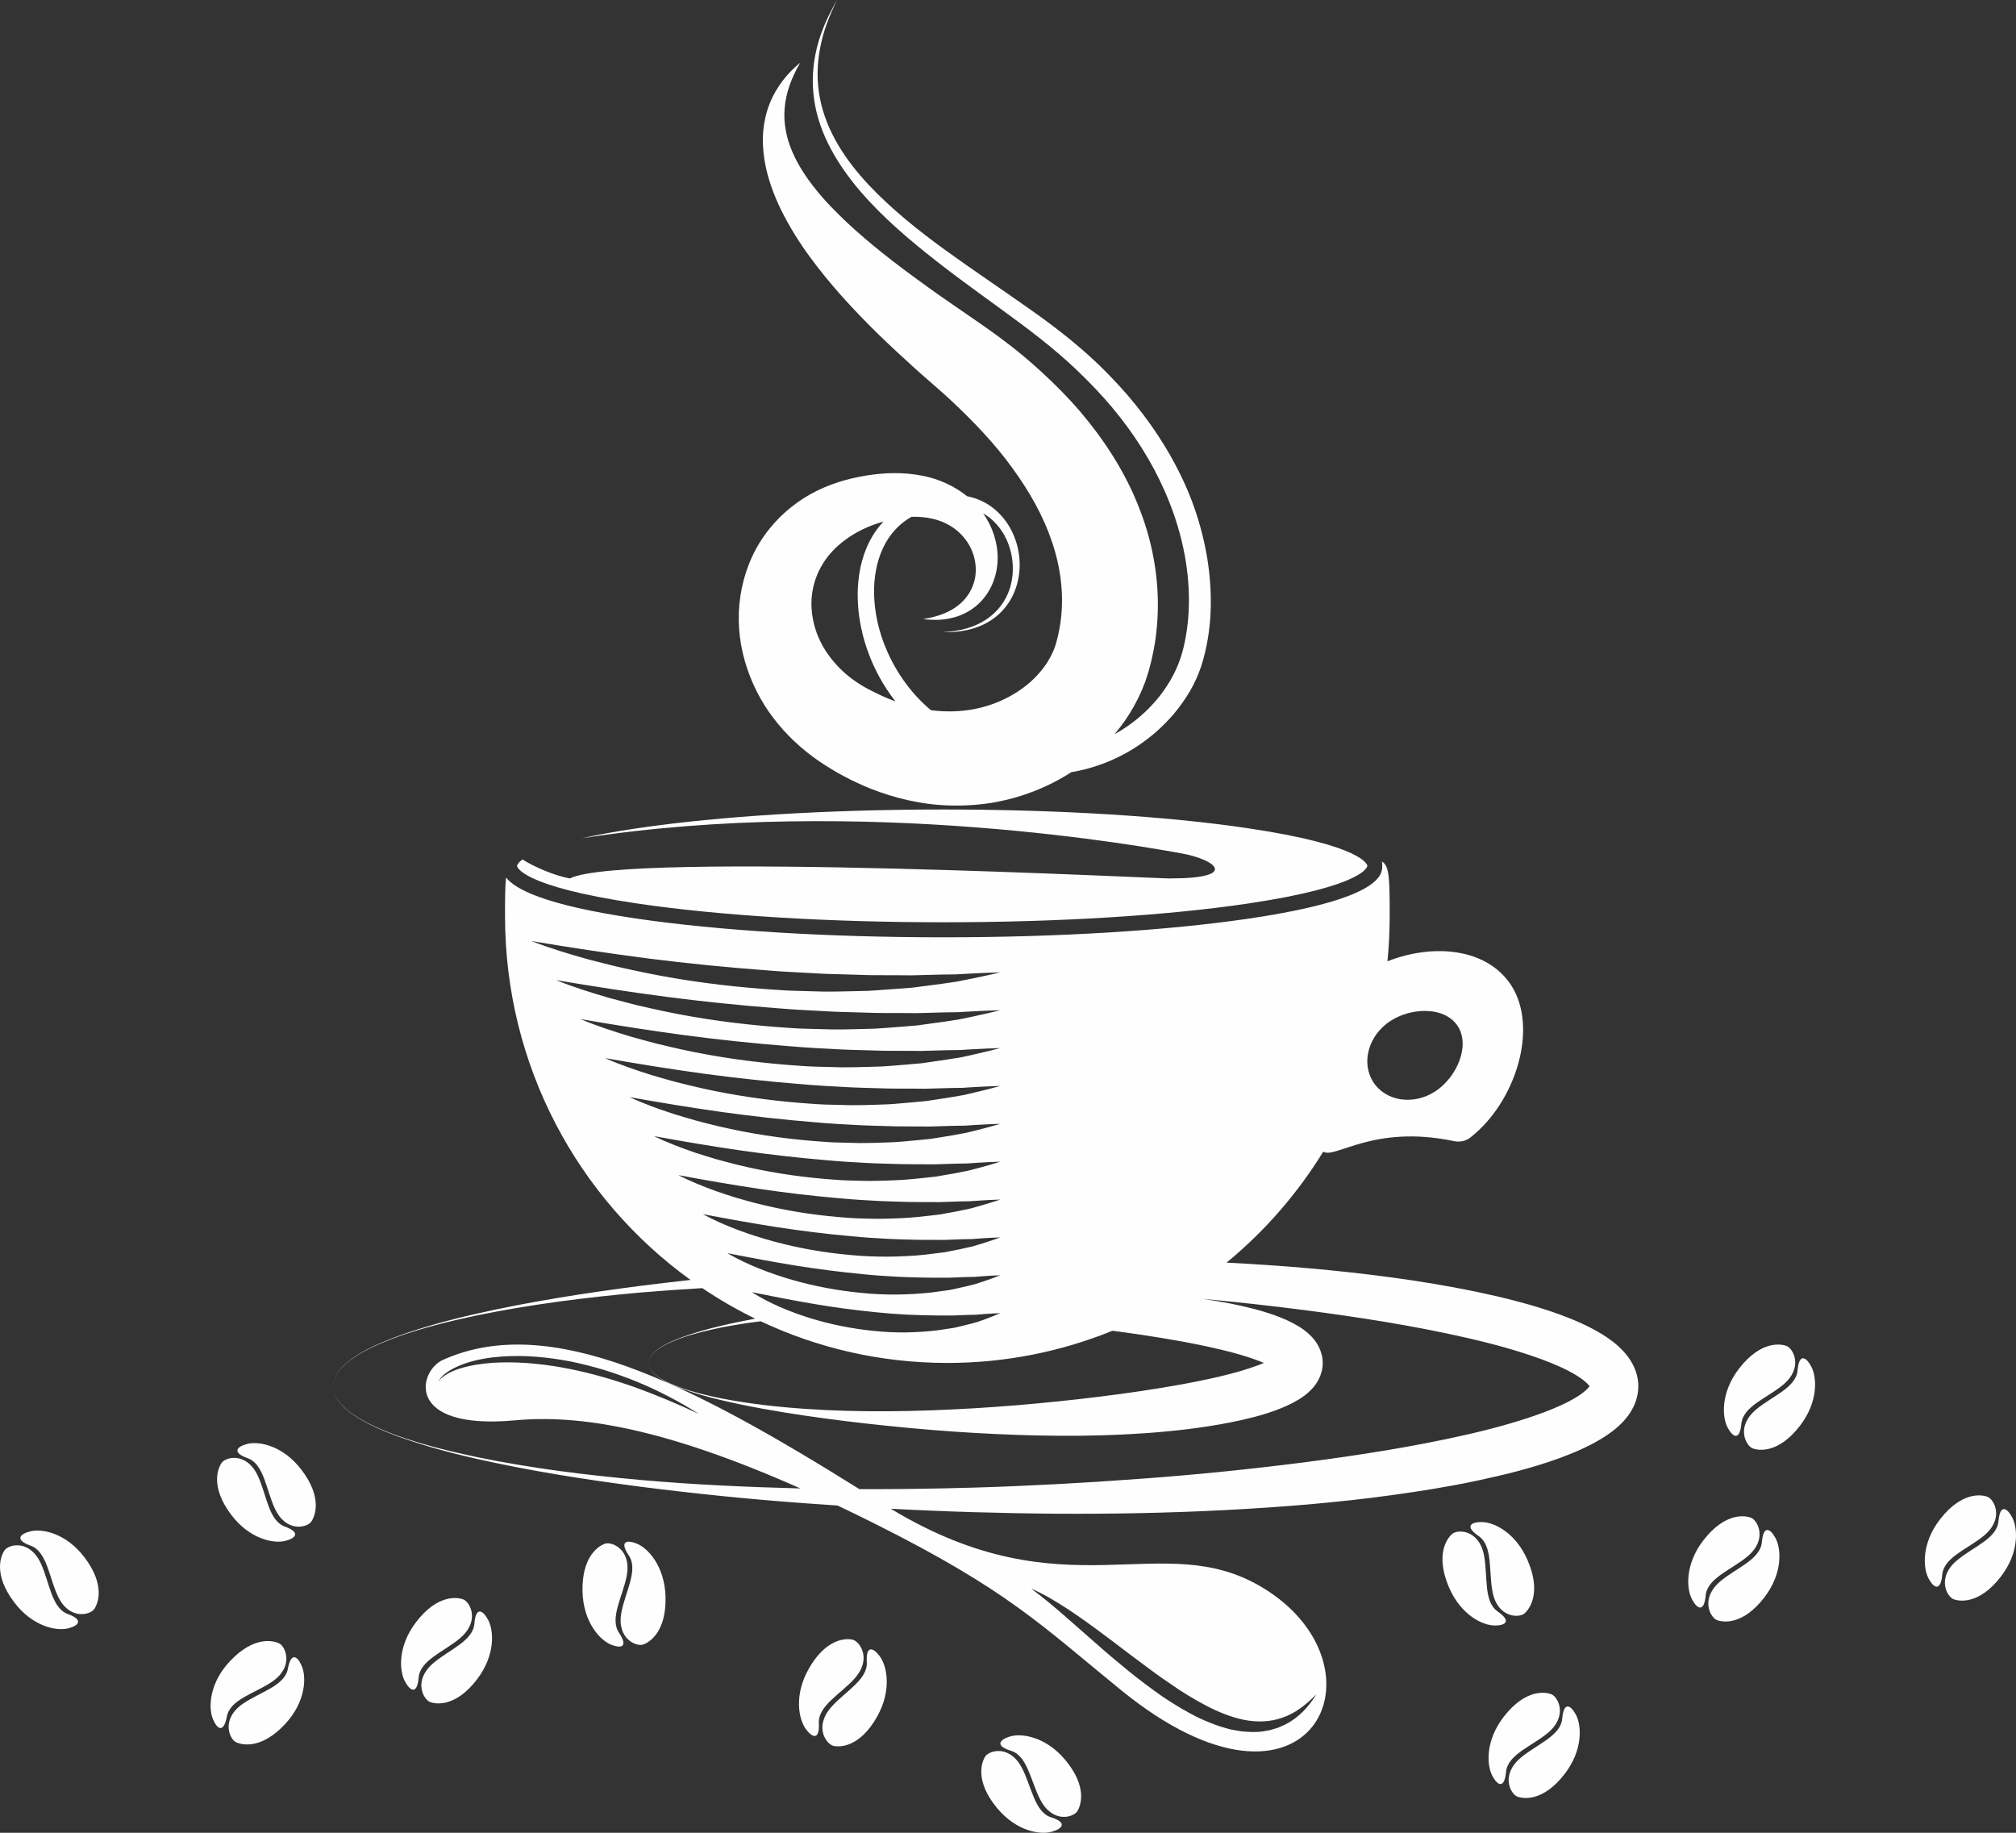 <svg width="110" height="100" viewBox="0 0 110 100" fill="none" xmlns="http://www.w3.org/2000/svg">
<rect x="0" y="0" width="110" height="100" fill="#333333" stroke="none"/>
<path d="M58.117 96.016C59.373 97.513 58.958 98.558 58.775 98.835C58.567 99.15 57.452 99.513 56.764 98.198C56.238 97.191 56.067 95.804 55.164 95.526C54.282 95.255 54.524 94.925 55.102 94.748C55.748 94.55 57.059 94.755 58.117 96.016ZM57.414 99.937C56.767 100.132 55.457 99.919 54.405 98.653C53.157 97.15 53.577 96.107 53.761 95.832C53.971 95.517 55.087 95.16 55.769 96.479C56.289 97.489 56.454 98.876 57.356 99.158C58.236 99.434 57.993 99.763 57.414 99.937ZM47.998 90.363C48.405 90.907 48.667 92.221 47.861 93.659C46.903 95.367 45.79 95.335 45.47 95.257C45.105 95.168 44.383 94.237 45.367 93.13C46.121 92.284 47.35 91.643 47.296 90.69C47.244 89.761 47.634 89.876 47.998 90.363ZM44.679 94.022C44.727 94.953 44.337 94.835 43.975 94.347C43.571 93.8 43.316 92.484 44.13 91.05C45.096 89.347 46.209 89.386 46.529 89.466C46.893 89.556 47.61 90.491 46.62 91.593C45.862 92.435 44.63 93.07 44.679 94.022ZM109.176 86.02C107.985 87.57 106.888 87.375 106.582 87.251C106.234 87.109 105.652 86.082 106.786 85.132C107.652 84.405 108.96 83.95 109.043 83C109.124 82.072 109.494 82.243 109.784 82.778C110.11 83.376 110.18 84.714 109.176 86.02ZM105.977 85.914C105.891 86.841 105.522 86.669 105.234 86.132C104.912 85.532 104.848 84.193 105.858 82.893C107.058 81.349 108.154 81.55 108.459 81.675C108.806 81.818 109.383 82.849 108.245 83.793C107.374 84.516 106.065 84.964 105.977 85.914ZM98.822 74.548C99.147 75.147 99.218 76.485 98.214 77.79C97.023 79.34 95.926 79.145 95.62 79.021C95.272 78.88 94.69 77.853 95.824 76.902C96.69 76.175 97.998 75.72 98.081 74.77C98.162 73.842 98.532 74.013 98.822 74.548ZM94.272 77.903C93.95 77.302 93.886 75.964 94.897 74.663C96.096 73.12 97.192 73.32 97.497 73.446C97.844 73.589 98.421 74.619 97.283 75.564C96.412 76.287 95.103 76.735 95.015 77.684C94.928 78.612 94.56 78.439 94.272 77.903ZM85.981 93.547C86.306 94.145 86.377 95.484 85.374 96.789C84.182 98.339 83.085 98.144 82.779 98.02C82.431 97.879 81.85 96.852 82.983 95.901C83.849 95.174 85.157 94.719 85.24 93.769C85.321 92.841 85.691 93.012 85.981 93.547ZM82.174 96.683C82.088 97.61 81.719 97.438 81.431 96.901C81.109 96.301 81.045 94.962 82.056 93.662C83.255 92.119 84.351 92.319 84.656 92.445C85.004 92.588 85.58 93.618 84.442 94.563C83.572 95.285 82.261 95.734 82.174 96.683ZM96.876 83.918C97.201 84.516 97.272 85.854 96.268 87.16C95.076 88.71 93.979 88.515 93.673 88.391C93.325 88.249 92.744 87.222 93.877 86.272C94.744 85.544 96.051 85.09 96.134 84.139C96.216 83.212 96.585 83.382 96.876 83.918ZM93.068 87.054C92.982 87.981 92.613 87.808 92.326 87.272C92.004 86.672 91.94 85.333 92.95 84.033C94.149 82.489 95.245 82.69 95.55 82.815C95.898 82.958 96.474 83.988 95.336 84.933C94.466 85.656 93.156 86.104 93.068 87.054ZM80.678 83.808C79.914 83.287 80.24 83.043 80.844 83.045C81.52 83.046 82.714 83.631 83.36 85.15C84.127 86.953 83.428 87.829 83.172 88.039C82.882 88.279 81.711 88.296 81.434 86.835C81.223 85.717 81.461 84.341 80.678 83.808ZM81.551 88.691C80.876 88.685 79.685 88.095 79.046 86.573C78.289 84.766 78.992 83.893 79.249 83.684C79.54 83.446 80.712 83.434 80.98 84.897C81.186 86.016 80.941 87.391 81.721 87.928C82.483 88.453 82.155 88.695 81.551 88.691ZM16.465 90.901C16.733 91.528 16.677 92.867 15.555 94.07C14.223 95.498 13.149 95.199 12.856 95.046C12.523 94.872 12.041 93.794 13.258 92.956C14.19 92.316 15.534 91.988 15.707 91.051C15.875 90.135 16.227 90.341 16.465 90.901ZM12.379 93.657C12.206 94.572 11.856 94.365 11.62 93.803C11.356 93.174 11.418 91.836 12.546 90.638C13.886 89.217 14.958 89.522 15.25 89.677C15.582 89.852 16.059 90.933 14.837 91.764C13.903 92.4 12.556 92.72 12.379 93.657ZM26.623 88.362C26.953 88.957 27.035 90.295 26.043 91.609C24.866 93.169 23.767 92.985 23.46 92.863C23.111 92.725 22.52 91.703 23.645 90.742C24.505 90.007 25.809 89.541 25.884 88.59C25.957 87.662 26.328 87.829 26.623 88.362ZM22.843 91.532C22.765 92.46 22.395 92.29 22.102 91.756C21.775 91.159 21.699 89.821 22.698 88.512C23.884 86.958 24.982 87.148 25.288 87.271C25.637 87.411 26.222 88.436 25.092 89.391C24.228 90.122 22.922 90.581 22.843 91.532ZM4.601 84.96C5.788 86.513 5.328 87.537 5.132 87.806C4.91 88.111 3.78 88.423 3.152 87.077C2.672 86.047 2.562 84.655 1.673 84.336C0.804 84.025 1.06 83.706 1.645 83.555C2.3 83.387 3.6 83.652 4.601 84.96ZM3.723 88.845C3.068 89.01 1.769 88.738 0.775 87.424C-0.405 85.866 0.061 84.843 0.258 84.576C0.482 84.272 1.613 83.966 2.234 85.315C2.709 86.347 2.812 87.74 3.7 88.064C4.567 88.38 4.309 88.697 3.723 88.845ZM16.445 80.189C17.633 81.742 17.172 82.766 16.977 83.034C16.754 83.339 15.624 83.652 14.996 82.306C14.516 81.276 14.407 79.883 13.517 79.565C12.648 79.253 12.904 78.934 13.489 78.784C14.144 78.616 15.445 78.881 16.445 80.189ZM12.619 82.653C11.439 81.094 11.905 80.072 12.102 79.805C12.326 79.501 13.457 79.195 14.078 80.544C14.554 81.576 14.656 82.969 15.544 83.293C16.411 83.609 16.154 83.926 15.568 84.073C14.912 84.239 13.613 83.967 12.619 82.653ZM36.313 87.116C36.368 89.077 35.398 89.632 35.084 89.732C34.726 89.847 33.631 89.427 33.908 87.965C34.12 86.847 34.843 85.657 34.31 84.869C33.789 84.101 34.182 83.996 34.743 84.222C35.37 84.475 36.266 85.464 36.313 87.116ZM33.776 89.089C34.293 89.86 33.899 89.963 33.34 89.734C32.714 89.477 31.822 88.484 31.784 86.832C31.739 84.87 32.711 84.321 33.026 84.222C33.384 84.11 34.477 84.535 34.193 85.995C33.976 87.112 33.246 88.299 33.776 89.089ZM45.925 29.609C46.462 29.167 47.12 28.81 47.857 28.564C47.973 28.526 48.089 28.491 48.205 28.457C47.906 28.777 47.649 29.137 47.453 29.525C46.986 30.432 46.803 31.446 46.798 32.436C46.795 33.43 46.972 34.414 47.285 35.347C47.638 36.4 48.172 37.394 48.858 38.269C48.803 38.249 48.748 38.229 48.693 38.206C48.525 38.142 48.356 38.076 48.19 37.996C48.023 37.921 47.856 37.846 47.691 37.759C47.525 37.675 47.352 37.59 47.213 37.511C46.629 37.182 46.104 36.778 45.671 36.305C45.235 35.835 44.877 35.303 44.638 34.726C44.398 34.149 44.275 33.533 44.274 32.919C44.282 31.693 44.831 30.476 45.925 29.609ZM42.21 39.192C42.914 40.116 43.768 40.9 44.696 41.537C44.933 41.701 45.153 41.833 45.377 41.971C45.599 42.113 45.832 42.238 46.067 42.362C46.298 42.491 46.539 42.606 46.783 42.718C47.023 42.836 47.272 42.938 47.523 43.038C47.836 43.162 48.155 43.274 48.48 43.376C49.198 43.6 49.943 43.767 50.705 43.866C51.813 43.999 52.955 43.985 54.082 43.809C54.646 43.716 55.206 43.581 55.756 43.405C56.699 43.103 57.609 42.678 58.455 42.132C59.627 41.935 60.764 41.512 61.778 40.891C62.203 40.634 62.601 40.336 62.984 40.019C63.36 39.694 63.713 39.341 64.04 38.963C64.361 38.58 64.654 38.171 64.912 37.737C65.169 37.302 65.378 36.836 65.543 36.35C66.156 34.423 66.178 32.426 65.879 30.502C65.723 29.54 65.479 28.595 65.158 27.681C64.837 26.766 64.428 25.887 63.962 25.044C63.029 23.358 61.851 21.826 60.519 20.467C59.199 19.096 57.688 17.921 56.161 16.848C54.634 15.768 53.09 14.739 51.592 13.655C50.098 12.569 48.651 11.417 47.394 10.081C46.769 9.412 46.197 8.692 45.732 7.906C45.269 7.121 44.914 6.267 44.739 5.368C44.561 4.47 44.573 3.534 44.748 2.625C44.916 1.713 45.256 0.834 45.675 1.51146e-06C45.205 0.806 44.807 1.667 44.577 2.587C44.345 3.504 44.285 4.474 44.421 5.423C44.552 6.374 44.887 7.29 45.338 8.132C45.789 8.976 46.352 9.75 46.969 10.469C48.212 11.906 49.66 13.125 51.133 14.278C52.608 15.433 54.139 16.498 55.623 17.604C56.367 18.155 57.092 18.721 57.784 19.316C58.48 19.909 59.137 20.546 59.766 21.205C61.021 22.526 62.115 23.998 62.968 25.596C63.819 27.192 64.433 28.914 64.71 30.69C64.849 31.577 64.9 32.476 64.856 33.365C64.836 33.81 64.782 34.252 64.71 34.687C64.636 35.119 64.532 35.559 64.396 35.955C63.843 37.558 62.629 38.954 61.157 39.859C61.044 39.929 60.928 39.996 60.811 40.06C61.01 39.824 61.2 39.579 61.381 39.323C61.731 38.815 62.041 38.267 62.295 37.679L62.475 37.231L62.628 36.767L62.665 36.65L62.693 36.547L62.748 36.342C62.786 36.206 62.818 36.068 62.849 35.93C62.976 35.38 63.068 34.822 63.117 34.261C63.334 32.018 62.96 29.762 62.177 27.768C61.407 25.759 60.252 24.01 58.959 22.48C58.307 21.717 57.61 21.015 56.893 20.352C56.175 19.69 55.434 19.066 54.661 18.5C54.471 18.353 54.277 18.214 54.083 18.076C53.892 17.941 53.689 17.793 53.507 17.668L52.414 16.915C51.684 16.418 50.965 15.915 50.261 15.399C48.846 14.377 47.477 13.315 46.233 12.159C45.618 11.575 45.022 10.978 44.508 10.329C43.986 9.685 43.538 8.998 43.222 8.26C43.067 7.89 42.941 7.507 42.875 7.111C42.8 6.715 42.776 6.305 42.815 5.89C42.878 5.055 43.203 4.213 43.661 3.421C42.957 3.996 42.345 4.754 41.984 5.682C41.804 6.144 41.691 6.641 41.645 7.149C41.6 7.658 41.631 8.171 41.704 8.674C41.861 9.681 42.214 10.634 42.649 11.516C43.093 12.394 43.606 13.222 44.174 13.995C45.304 15.546 46.59 16.925 47.914 18.227C48.581 18.873 49.258 19.5 49.938 20.116C50.279 20.425 50.625 20.722 50.969 21.021L51.451 21.448C51.609 21.588 51.767 21.728 51.918 21.873C53.144 23.025 54.29 24.223 55.226 25.522C56.171 26.807 56.932 28.169 57.399 29.559C57.87 30.948 58.046 32.36 57.894 33.718C57.857 34.057 57.796 34.392 57.72 34.721C57.701 34.804 57.682 34.886 57.658 34.967L57.624 35.089L57.608 35.15L57.592 35.194L57.533 35.372L57.459 35.551C57.35 35.79 57.219 36.032 57.06 36.268C56.895 36.502 56.708 36.728 56.5 36.944C55.654 37.809 54.47 38.427 53.202 38.681C52.427 38.834 51.615 38.856 50.794 38.75C49.63 37.775 48.732 36.465 48.199 35.02C47.895 34.189 47.714 33.309 47.694 32.428C47.672 31.551 47.819 30.668 48.184 29.894C48.513 29.183 49.049 28.586 49.725 28.201C49.84 28.197 49.955 28.195 50.068 28.2C50.787 28.225 51.482 28.41 52.047 28.819C52.61 29.219 53.05 29.842 53.19 30.568C53.261 30.927 53.262 31.308 53.171 31.675C53.08 32.041 52.9 32.393 52.637 32.694C52.373 32.997 52.026 33.242 51.633 33.42C51.242 33.599 50.807 33.712 50.361 33.776C50.807 33.833 51.272 33.846 51.735 33.758C52.2 33.677 52.665 33.498 53.075 33.204C53.488 32.914 53.839 32.506 54.071 32.029C54.306 31.554 54.43 31.017 54.437 30.475C54.443 29.609 54.156 28.736 53.647 28.011C54.012 28.221 54.332 28.516 54.585 28.866C55.097 29.572 55.33 30.49 55.247 31.377C55.204 31.821 55.079 32.26 54.865 32.654C54.652 33.049 54.352 33.397 53.992 33.67C53.269 34.226 52.332 34.46 51.41 34.491C52.331 34.522 53.298 34.359 54.101 33.826C54.498 33.56 54.842 33.205 55.096 32.791C55.352 32.377 55.517 31.906 55.591 31.422C55.739 30.453 55.527 29.425 54.983 28.589C54.71 28.171 54.35 27.804 53.923 27.532C53.57 27.307 53.173 27.155 52.764 27.073C52.065 26.507 51.219 26.135 50.368 25.965C49.312 25.748 48.254 25.785 47.252 25.949C46.248 26.113 45.212 26.416 44.242 26.952C43.276 27.49 42.381 28.26 41.701 29.227C41.017 30.189 40.575 31.34 40.398 32.523C40.217 33.709 40.313 34.927 40.64 36.065C40.966 37.202 41.503 38.272 42.21 39.192ZM28.212 47.244C28.212 47.24 28.222 47.106 28.509 46.892C29.131 47.296 30.263 47.778 31.09 47.93C34.068 46.426 64.2 47.996 63.849 47.928C67.605 47.93 66.385 46.909 64.458 46.561C62.676 46.238 47.014 43.359 31.757 45.736C32.574 45.553 33.58 45.367 34.818 45.185C39.276 44.529 45.188 44.168 51.466 44.168C57.737 44.168 63.629 44.529 68.058 45.185C74.533 46.143 74.608 47.233 74.608 47.244C74.608 47.255 74.533 48.345 68.058 49.304C63.629 49.959 57.737 50.321 51.466 50.321C45.188 50.321 39.276 49.959 34.818 49.304C28.287 48.343 28.212 47.255 28.212 47.244ZM58.294 87.815C58.94 88.245 59.569 88.697 60.185 89.16C60.807 89.616 61.409 90.093 62.026 90.546C62.638 91.006 63.248 91.463 63.878 91.884C64.499 92.316 65.14 92.714 65.801 93.056C66.458 93.405 67.146 93.682 67.853 93.834C68.559 93.975 69.293 93.965 69.98 93.717C70.675 93.485 71.281 92.999 71.822 92.446C71.423 93.109 70.867 93.716 70.139 94.087C69.953 94.167 69.772 94.269 69.573 94.316L69.278 94.404C69.178 94.425 69.077 94.439 68.975 94.456C68.569 94.528 68.158 94.504 67.753 94.466C67.552 94.438 67.353 94.401 67.154 94.363C66.96 94.309 66.763 94.26 66.573 94.198C66.193 94.07 65.822 93.921 65.462 93.754C64.746 93.41 64.073 92.999 63.423 92.563C62.783 92.115 62.161 91.646 61.558 91.159C60.96 90.665 60.365 90.172 59.79 89.658C58.624 88.648 57.509 87.6 56.266 86.679C56.979 86.983 57.644 87.394 58.294 87.815ZM34.659 75.696C33.481 75.281 32.283 74.929 31.064 74.688C29.846 74.447 28.606 74.308 27.367 74.336C26.748 74.352 26.129 74.412 25.527 74.552C25.226 74.621 24.928 74.71 24.646 74.838C24.367 74.97 24.096 75.135 23.904 75.389C24.059 75.11 24.322 74.901 24.597 74.742C24.874 74.582 25.171 74.461 25.474 74.359C26.084 74.167 26.717 74.062 27.351 74.018C28.622 73.922 29.897 74.047 31.142 74.286C31.763 74.414 32.378 74.571 32.985 74.754C33.589 74.944 34.186 75.156 34.772 75.397C35.941 75.88 37.064 76.469 38.13 77.144C36.989 76.609 35.833 76.123 34.659 75.696ZM52.996 53.401C52.731 53.458 52.465 53.507 52.199 53.56L51.397 53.677L49.787 53.887C49.248 53.934 48.708 53.968 48.167 54.008C47.898 54.027 47.627 54.051 47.357 54.063L46.545 54.082C46.004 54.093 45.462 54.109 44.92 54.102L43.297 54.058C43.026 54.052 42.755 54.036 42.486 54.015L41.675 53.96C39.516 53.796 37.366 53.517 35.246 53.084C34.717 52.971 34.187 52.863 33.66 52.741C33.135 52.608 32.609 52.484 32.088 52.343C31.046 52.051 30.009 51.741 29.001 51.346C31.13 51.704 33.249 52.023 35.372 52.297C37.496 52.565 39.621 52.78 41.75 52.937C42.813 53.029 43.879 53.07 44.945 53.13C45.478 53.158 46.011 53.156 46.545 53.178L47.345 53.203C47.612 53.211 47.879 53.206 48.146 53.209C48.68 53.212 49.214 53.207 49.75 53.216L51.354 53.175L52.16 53.164C52.427 53.148 52.694 53.13 52.962 53.119C53.499 53.092 54.037 53.067 54.579 53.055C54.054 53.18 53.526 53.291 52.996 53.401ZM53.081 55.465C52.831 55.522 52.579 55.57 52.327 55.622L51.566 55.739C51.535 55.747 50.072 55.942 50.04 55.95C49.529 55.997 49.016 56.031 48.504 56.072C48.247 56.09 47.991 56.114 47.734 56.126C47.718 56.128 46.98 56.146 46.964 56.147C46.45 56.158 45.936 56.175 45.422 56.168C45.389 56.169 43.913 56.129 43.88 56.127C43.623 56.121 43.367 56.106 43.11 56.087C43.094 56.085 42.358 56.035 42.342 56.033C40.292 55.875 38.252 55.6 36.243 55.178C35.742 55.068 35.24 54.961 34.741 54.842C34.244 54.712 33.747 54.59 33.253 54.451C32.268 54.166 31.287 53.861 30.336 53.475C32.356 53.819 34.364 54.126 36.376 54.391C38.388 54.65 40.402 54.859 42.419 55.011C43.427 55.099 44.437 55.14 45.447 55.196C45.952 55.223 46.458 55.222 46.964 55.243C46.979 55.243 47.706 55.266 47.722 55.266C47.975 55.274 48.227 55.27 48.479 55.272C48.985 55.274 49.492 55.27 49.999 55.279C50.031 55.277 51.489 55.239 51.52 55.238L52.284 55.227C52.538 55.212 52.791 55.193 53.045 55.183C53.554 55.156 54.065 55.132 54.579 55.121C54.083 55.245 53.583 55.356 53.081 55.465ZM53.166 57.528C52.93 57.585 52.692 57.633 52.455 57.685L51.736 57.802C51.673 57.818 50.357 57.998 50.293 58.012C49.81 58.059 49.325 58.094 48.84 58.136C48.597 58.153 48.355 58.176 48.112 58.189C48.079 58.192 47.415 58.209 47.383 58.211C46.897 58.224 46.41 58.239 45.923 58.235C45.858 58.235 44.529 58.2 44.464 58.197C44.221 58.191 43.978 58.176 43.735 58.158C43.703 58.155 43.04 58.109 43.008 58.106C41.069 57.953 39.139 57.684 37.241 57.271C36.767 57.164 36.294 57.059 35.823 56.942C35.353 56.816 34.884 56.696 34.418 56.559C33.489 56.281 32.566 55.98 31.672 55.603C33.582 55.933 35.479 56.23 37.38 56.485C39.281 56.736 41.183 56.937 43.087 57.084C44.04 57.169 44.994 57.21 45.949 57.262C46.426 57.288 46.904 57.289 47.382 57.307C47.413 57.308 48.068 57.329 48.099 57.329C48.337 57.336 48.575 57.332 48.813 57.334C49.291 57.336 49.769 57.333 50.249 57.341C50.312 57.338 51.623 57.303 51.686 57.301L52.408 57.291C52.648 57.276 52.887 57.257 53.128 57.247C53.609 57.221 54.092 57.198 54.579 57.187C54.111 57.31 53.64 57.42 53.166 57.528ZM53.252 59.592C53.029 59.648 52.806 59.697 52.582 59.748L51.906 59.864C51.811 59.888 50.642 60.053 50.546 60.074C50.091 60.121 49.634 60.158 49.176 60.199C48.948 60.217 48.719 60.239 48.489 60.252C48.441 60.256 47.851 60.273 47.802 60.276C47.343 60.29 46.883 60.305 46.425 60.301C46.326 60.302 45.146 60.271 45.048 60.267C44.818 60.261 44.589 60.246 44.36 60.229C44.312 60.225 43.723 60.184 43.674 60.179C41.845 60.031 40.025 59.768 38.239 59.365C37.792 59.261 37.347 59.157 36.904 59.042C36.462 58.92 36.021 58.801 35.584 58.668C34.71 58.396 33.845 58.1 33.007 57.731C34.808 58.048 36.594 58.334 38.384 58.58C40.173 58.821 41.964 59.015 43.756 59.157C44.653 59.238 45.552 59.28 46.451 59.329C46.901 59.353 47.351 59.355 47.801 59.372C47.848 59.373 48.429 59.391 48.476 59.392C48.699 59.398 48.922 59.395 49.146 59.397C49.596 59.398 50.046 59.396 50.498 59.403C50.593 59.399 51.757 59.367 51.852 59.364L52.533 59.354C52.758 59.339 52.984 59.321 53.211 59.311C53.664 59.286 54.119 59.263 54.579 59.253C54.14 59.376 53.697 59.485 53.252 59.592ZM53.337 61.656C53.129 61.712 52.919 61.76 52.71 61.81L52.076 61.927C51.95 61.959 50.928 62.108 50.8 62.136C50.372 62.183 49.943 62.221 49.513 62.262C49.298 62.28 49.083 62.301 48.867 62.314C48.802 62.32 48.286 62.336 48.221 62.341C47.789 62.355 47.358 62.37 46.926 62.368C46.795 62.369 45.762 62.342 45.632 62.336C45.416 62.33 45.2 62.317 44.985 62.3C44.92 62.295 44.405 62.259 44.34 62.252C42.621 62.109 40.912 61.852 39.236 61.459C38.818 61.357 38.4 61.255 37.985 61.143C37.572 61.024 37.158 60.907 36.749 60.776C35.931 60.511 35.123 60.219 34.342 59.86C36.034 60.162 37.709 60.437 39.388 60.674C41.066 60.907 42.744 61.093 44.425 61.23C45.267 61.308 46.11 61.35 46.953 61.395C47.375 61.417 47.797 61.421 48.219 61.437C48.282 61.438 48.79 61.454 48.853 61.455C49.062 61.46 49.27 61.458 49.479 61.46C49.901 61.461 50.324 61.459 50.748 61.465C50.874 61.459 51.891 61.431 52.018 61.427L52.657 61.417C52.868 61.403 53.08 61.385 53.293 61.375C53.719 61.351 54.146 61.329 54.579 61.319C54.169 61.441 53.754 61.549 53.337 61.656ZM53.422 63.72C53.228 63.775 53.033 63.822 52.837 63.873L52.245 63.989C52.088 64.029 51.213 64.163 51.053 64.198C50.653 64.246 50.251 64.285 49.849 64.326C49.648 64.344 49.446 64.364 49.245 64.377C49.163 64.385 48.721 64.4 48.64 64.405C48.236 64.421 47.831 64.435 47.427 64.434C47.264 64.436 46.378 64.413 46.215 64.406C46.013 64.399 45.812 64.387 45.61 64.371C45.529 64.365 45.087 64.333 45.006 64.325C43.397 64.187 41.798 63.935 40.234 63.552C39.843 63.453 39.453 63.353 39.066 63.243C38.68 63.128 38.295 63.013 37.914 62.885C37.153 62.626 36.402 62.339 35.678 61.988C37.26 62.277 38.824 62.541 40.391 62.768C41.958 62.992 43.525 63.172 45.094 63.303C45.88 63.378 46.667 63.419 47.455 63.462C47.849 63.482 48.243 63.487 48.638 63.501C48.717 63.504 49.151 63.517 49.23 63.518C49.424 63.523 49.618 63.522 49.812 63.523C50.206 63.523 50.601 63.522 50.998 63.528C51.155 63.52 52.025 63.495 52.184 63.49L52.781 63.48C52.979 63.466 53.177 63.449 53.376 63.44C53.774 63.416 54.174 63.394 54.579 63.385C54.197 63.506 53.811 63.614 53.422 63.72ZM53.508 65.783C53.328 65.838 53.147 65.885 52.965 65.936L52.415 66.052C52.225 66.1 51.498 66.218 51.306 66.26C50.934 66.308 50.56 66.348 50.185 66.389C49.998 66.407 49.81 66.426 49.622 66.439C49.525 66.449 49.157 66.463 49.059 66.47C48.682 66.487 48.305 66.5 47.929 66.5C47.732 66.502 46.995 66.484 46.799 66.475C46.611 66.469 46.423 66.457 46.235 66.443C46.138 66.436 45.77 66.408 45.673 66.397C44.173 66.265 42.685 66.019 41.231 65.646C40.869 65.55 40.507 65.451 40.148 65.344C39.789 65.232 39.432 65.118 39.079 64.993C38.374 64.74 37.68 64.458 37.013 64.117C38.486 64.392 39.939 64.644 41.395 64.862C42.85 65.078 44.306 65.25 45.763 65.376C46.493 65.447 47.225 65.489 47.957 65.528C48.323 65.547 48.69 65.554 49.057 65.566C49.151 65.569 49.512 65.579 49.607 65.581C49.786 65.585 49.966 65.585 50.145 65.586C50.512 65.585 50.879 65.584 51.247 65.59C51.435 65.581 52.159 65.558 52.35 65.553L52.906 65.543C53.089 65.53 53.273 65.513 53.459 65.504C53.829 65.481 54.201 65.46 54.579 65.451C54.226 65.571 53.868 65.678 53.508 65.783ZM53.593 67.847C53.427 67.902 53.26 67.949 53.093 67.999L52.585 68.114C52.364 68.17 51.783 68.273 51.56 68.323C51.215 68.37 50.869 68.412 50.521 68.452C50.348 68.47 50.174 68.488 50 68.502C49.886 68.513 49.592 68.527 49.477 68.534C49.129 68.552 48.779 68.565 48.43 68.566C48.201 68.569 47.611 68.555 47.383 68.545C47.208 68.538 47.034 68.528 46.86 68.514C46.746 68.505 46.452 68.483 46.339 68.47C44.949 68.343 43.571 68.103 42.229 67.739C41.894 67.646 41.56 67.549 41.229 67.444C40.898 67.336 40.57 67.224 40.245 67.102C39.595 66.856 38.959 66.578 38.349 66.245C39.712 66.506 41.054 66.748 42.399 66.956C43.743 67.163 45.087 67.328 46.432 67.449C47.107 67.517 47.783 67.559 48.459 67.594C48.798 67.612 49.136 67.62 49.475 67.631C49.585 67.634 49.874 67.642 49.984 67.644C50.149 67.647 50.314 67.647 50.479 67.649C50.817 67.647 51.156 67.647 51.497 67.653C51.717 67.642 52.294 67.622 52.516 67.615L53.03 67.606C53.2 67.593 53.37 67.577 53.541 67.568C53.884 67.546 54.229 67.525 54.579 67.517C54.255 67.636 53.925 67.743 53.593 67.847ZM53.678 69.911C53.527 69.965 53.374 70.012 53.22 70.061L52.754 70.177C52.502 70.241 52.069 70.328 51.813 70.385C51.496 70.432 51.177 70.475 50.858 70.516C50.698 70.534 50.538 70.551 50.377 70.565C50.247 70.577 50.027 70.59 49.896 70.599C49.575 70.618 49.253 70.63 48.931 70.633C48.67 70.636 48.228 70.627 47.967 70.615C47.806 70.608 47.645 70.598 47.485 70.586C47.355 70.576 47.135 70.557 47.005 70.543C45.725 70.421 44.458 70.187 43.226 69.833C42.919 69.743 42.614 69.647 42.31 69.544C42.007 69.44 41.707 69.33 41.41 69.21C40.817 68.97 40.237 68.697 39.684 68.374C40.938 68.621 42.169 68.852 43.403 69.051C44.636 69.249 45.867 69.406 47.101 69.523C47.72 69.587 48.34 69.629 48.961 69.661C49.272 69.677 49.583 69.686 49.894 69.695C50.02 69.699 50.235 69.704 50.361 69.707C50.511 69.709 50.661 69.71 50.812 69.712C51.122 69.71 51.434 69.71 51.746 69.715C51.997 69.703 52.428 69.686 52.682 69.679L53.155 69.67C53.31 69.657 53.466 69.641 53.624 69.632C53.939 69.61 54.256 69.59 54.579 69.583C54.283 69.701 53.982 69.807 53.678 69.911ZM53.764 71.975C53.626 72.028 53.487 72.075 53.348 72.124L52.924 72.239C52.64 72.311 52.354 72.383 52.066 72.447C51.777 72.494 51.486 72.538 51.194 72.579C50.026 72.723 48.84 72.743 47.671 72.616C46.501 72.499 45.344 72.271 44.224 71.927C43.107 71.576 42.013 71.132 41.019 70.502C42.164 70.736 43.284 70.955 44.407 71.145C45.528 71.334 46.648 71.485 47.77 71.596C48.891 71.716 50.015 71.765 51.145 71.775C51.427 71.772 51.711 71.773 51.996 71.777C52.278 71.764 52.562 71.75 52.848 71.742L53.279 71.733C53.421 71.72 53.563 71.704 53.707 71.696C53.994 71.675 54.283 71.656 54.579 71.649C54.312 71.766 54.039 71.871 53.764 71.975ZM75.868 55.705C76.411 55.353 77.095 55.158 77.74 55.158C78.485 55.158 79.178 55.418 79.547 55.999C80.243 57.097 79.453 58.809 78.309 59.551C77.115 60.324 75.597 60.09 74.924 59.03C74.251 57.97 74.675 56.478 75.868 55.705ZM88.565 73.713C88.174 73.298 87.78 73.024 87.394 72.785C86.62 72.315 85.859 72.003 85.097 71.718C83.576 71.169 82.058 70.8 80.538 70.477C77.499 69.851 74.453 69.471 71.405 69.198C69.912 69.067 68.419 68.968 66.926 68.892C68.999 67.186 70.785 65.139 72.202 62.835C72.828 63.258 74.936 61.332 79.335 62.263C79.648 62.329 79.979 62.261 80.231 62.063C82.699 60.131 83.948 56.112 82.475 53.79C81.174 51.74 78.237 51.453 75.704 52.451C75.785 51.639 75.826 50.815 75.826 49.981C75.826 48.06 75.825 47.215 75.4 47.011C75.42 47.104 75.42 47.183 75.42 47.244C75.42 47.689 75.42 49.043 68.176 50.115C63.71 50.777 57.775 51.141 51.466 51.141C45.151 51.141 39.196 50.777 34.701 50.115C29.648 49.372 28.093 48.496 27.614 47.879C27.557 48.343 27.556 49.023 27.556 49.981C27.556 58.168 31.55 65.413 37.677 69.835C36.766 69.936 35.855 70.043 34.945 70.159C31.934 70.549 28.93 71.014 25.969 71.686C24.489 72.023 23.02 72.42 21.595 72.945C20.886 73.214 20.183 73.512 19.534 73.912C19.211 74.112 18.901 74.338 18.642 74.619C18.381 74.893 18.177 75.249 18.174 75.637C18.18 75.249 18.385 74.895 18.646 74.624C18.906 74.345 19.217 74.121 19.541 73.923C20.19 73.528 20.894 73.234 21.604 72.969C23.03 72.452 24.507 72.093 25.988 71.778C28.957 71.166 31.968 70.789 34.983 70.519C36.094 70.425 37.207 70.349 38.319 70.282C39.238 70.901 40.201 71.459 41.203 71.948C40.581 72.066 39.961 72.192 39.344 72.339C38.594 72.515 37.851 72.725 37.129 72.994C36.769 73.131 36.412 73.284 36.084 73.487C35.92 73.589 35.763 73.705 35.631 73.848C35.499 73.987 35.396 74.169 35.395 74.365C35.398 74.169 35.503 73.989 35.636 73.852C35.768 73.712 35.926 73.598 36.09 73.498C36.42 73.299 36.777 73.151 37.137 73.018C37.861 72.758 38.612 72.585 39.364 72.43C40.073 72.291 40.787 72.181 41.504 72.091C44.599 73.549 48.05 74.365 51.691 74.365C54.876 74.365 57.916 73.741 60.699 72.609C61.206 72.675 61.711 72.744 62.215 72.819C63.709 73.043 65.196 73.298 66.625 73.64C67.337 73.808 68.038 74.008 68.667 74.245C68.767 74.284 68.865 74.324 68.961 74.365C68.865 74.406 68.767 74.446 68.666 74.484C68.037 74.717 67.337 74.921 66.624 75.087C65.195 75.427 63.708 75.681 62.215 75.905C60.718 76.125 59.209 76.311 57.692 76.466C56.176 76.622 54.652 76.75 53.124 76.84C50.069 77.018 46.995 77.081 43.932 76.87C42.401 76.764 40.872 76.595 39.364 76.3C38.612 76.145 37.861 75.972 37.137 75.712C36.777 75.579 36.42 75.431 36.09 75.232C35.926 75.132 35.768 75.019 35.636 74.878C35.503 74.741 35.398 74.562 35.395 74.365C35.396 74.562 35.499 74.743 35.631 74.883C35.763 75.025 35.92 75.141 36.084 75.243C36.412 75.447 36.769 75.599 37.128 75.737C37.851 76.006 38.594 76.216 39.344 76.392C40.845 76.749 42.367 77.007 43.893 77.236C45.42 77.46 46.955 77.647 48.493 77.803C50.032 77.963 51.576 78.09 53.124 78.18C56.219 78.359 59.333 78.418 62.457 78.2C64.021 78.09 65.585 77.916 67.163 77.604C67.953 77.441 68.747 77.261 69.564 76.965C69.976 76.811 70.39 76.645 70.845 76.371C71.072 76.23 71.314 76.067 71.576 75.79C71.704 75.653 71.842 75.48 71.962 75.241C72.08 75.007 72.173 74.696 72.172 74.365C72.172 74.035 72.078 73.724 71.96 73.49C71.841 73.252 71.704 73.078 71.575 72.942C71.313 72.664 71.072 72.501 70.845 72.361C70.39 72.087 69.976 71.92 69.564 71.766C68.745 71.475 67.953 71.292 67.163 71.129C66.638 71.026 66.116 70.94 65.594 70.865C67.456 71.039 69.314 71.242 71.163 71.48C74.141 71.867 77.111 72.329 80.001 72.988C81.442 73.316 82.869 73.702 84.2 74.197C84.858 74.445 85.504 74.725 86.027 75.05C86.287 75.209 86.515 75.386 86.644 75.53C86.683 75.567 86.698 75.596 86.725 75.625C86.726 75.629 86.729 75.632 86.731 75.636C86.729 75.64 86.725 75.644 86.724 75.648C86.697 75.677 86.682 75.707 86.643 75.743C86.514 75.887 86.287 76.065 86.027 76.223C85.503 76.548 84.858 76.828 84.2 77.076C82.868 77.566 81.442 77.956 80 78.283C77.11 78.939 74.141 79.401 71.162 79.788C68.181 80.167 65.181 80.474 62.172 80.689C59.163 80.914 56.146 81.077 53.124 81.167C51.049 81.227 48.972 81.257 46.894 81.251C37.565 75.424 29.971 71.577 24.158 74.203C22.834 74.8 22.05 78.048 28.105 77.496C31.552 77.181 36.14 77.864 43.672 81.212C40.774 81.138 37.874 81.007 34.984 80.752C31.968 80.484 28.957 80.107 25.988 79.495C24.507 79.181 23.03 78.822 21.604 78.305C20.894 78.04 20.19 77.747 19.541 77.351C19.217 77.153 18.906 76.929 18.646 76.65C18.385 76.379 18.18 76.025 18.174 75.637C18.177 76.025 18.381 76.382 18.642 76.655C18.901 76.936 19.211 77.162 19.534 77.362C20.183 77.762 20.886 78.06 21.595 78.329C23.02 78.855 24.489 79.251 25.969 79.588C28.93 80.261 31.934 80.727 34.945 81.118C37.957 81.503 40.982 81.81 44.014 82.027C44.575 82.069 45.138 82.107 45.7 82.144C46.353 82.454 47.023 82.78 47.718 83.128C55.029 86.787 56.799 88.663 61.18 92.225C71.56 100.662 76.009 90.955 68.918 86.639C63.385 83.272 58.19 88.115 48.604 82.32C50.11 82.4 51.616 82.462 53.124 82.507C59.207 82.688 65.308 82.605 71.405 82.082C72.929 81.945 74.454 81.787 75.975 81.573C77.497 81.362 79.02 81.123 80.539 80.8C82.058 80.476 83.578 80.11 85.098 79.557C85.859 79.272 86.62 78.96 87.395 78.49C87.781 78.251 88.175 77.977 88.566 77.562C88.759 77.357 88.954 77.108 89.114 76.784C89.274 76.467 89.394 76.062 89.393 75.637C89.392 75.211 89.273 74.808 89.113 74.491C88.952 74.167 88.758 73.918 88.565 73.713Z" fill="#FEFEFE"/>
</svg>
